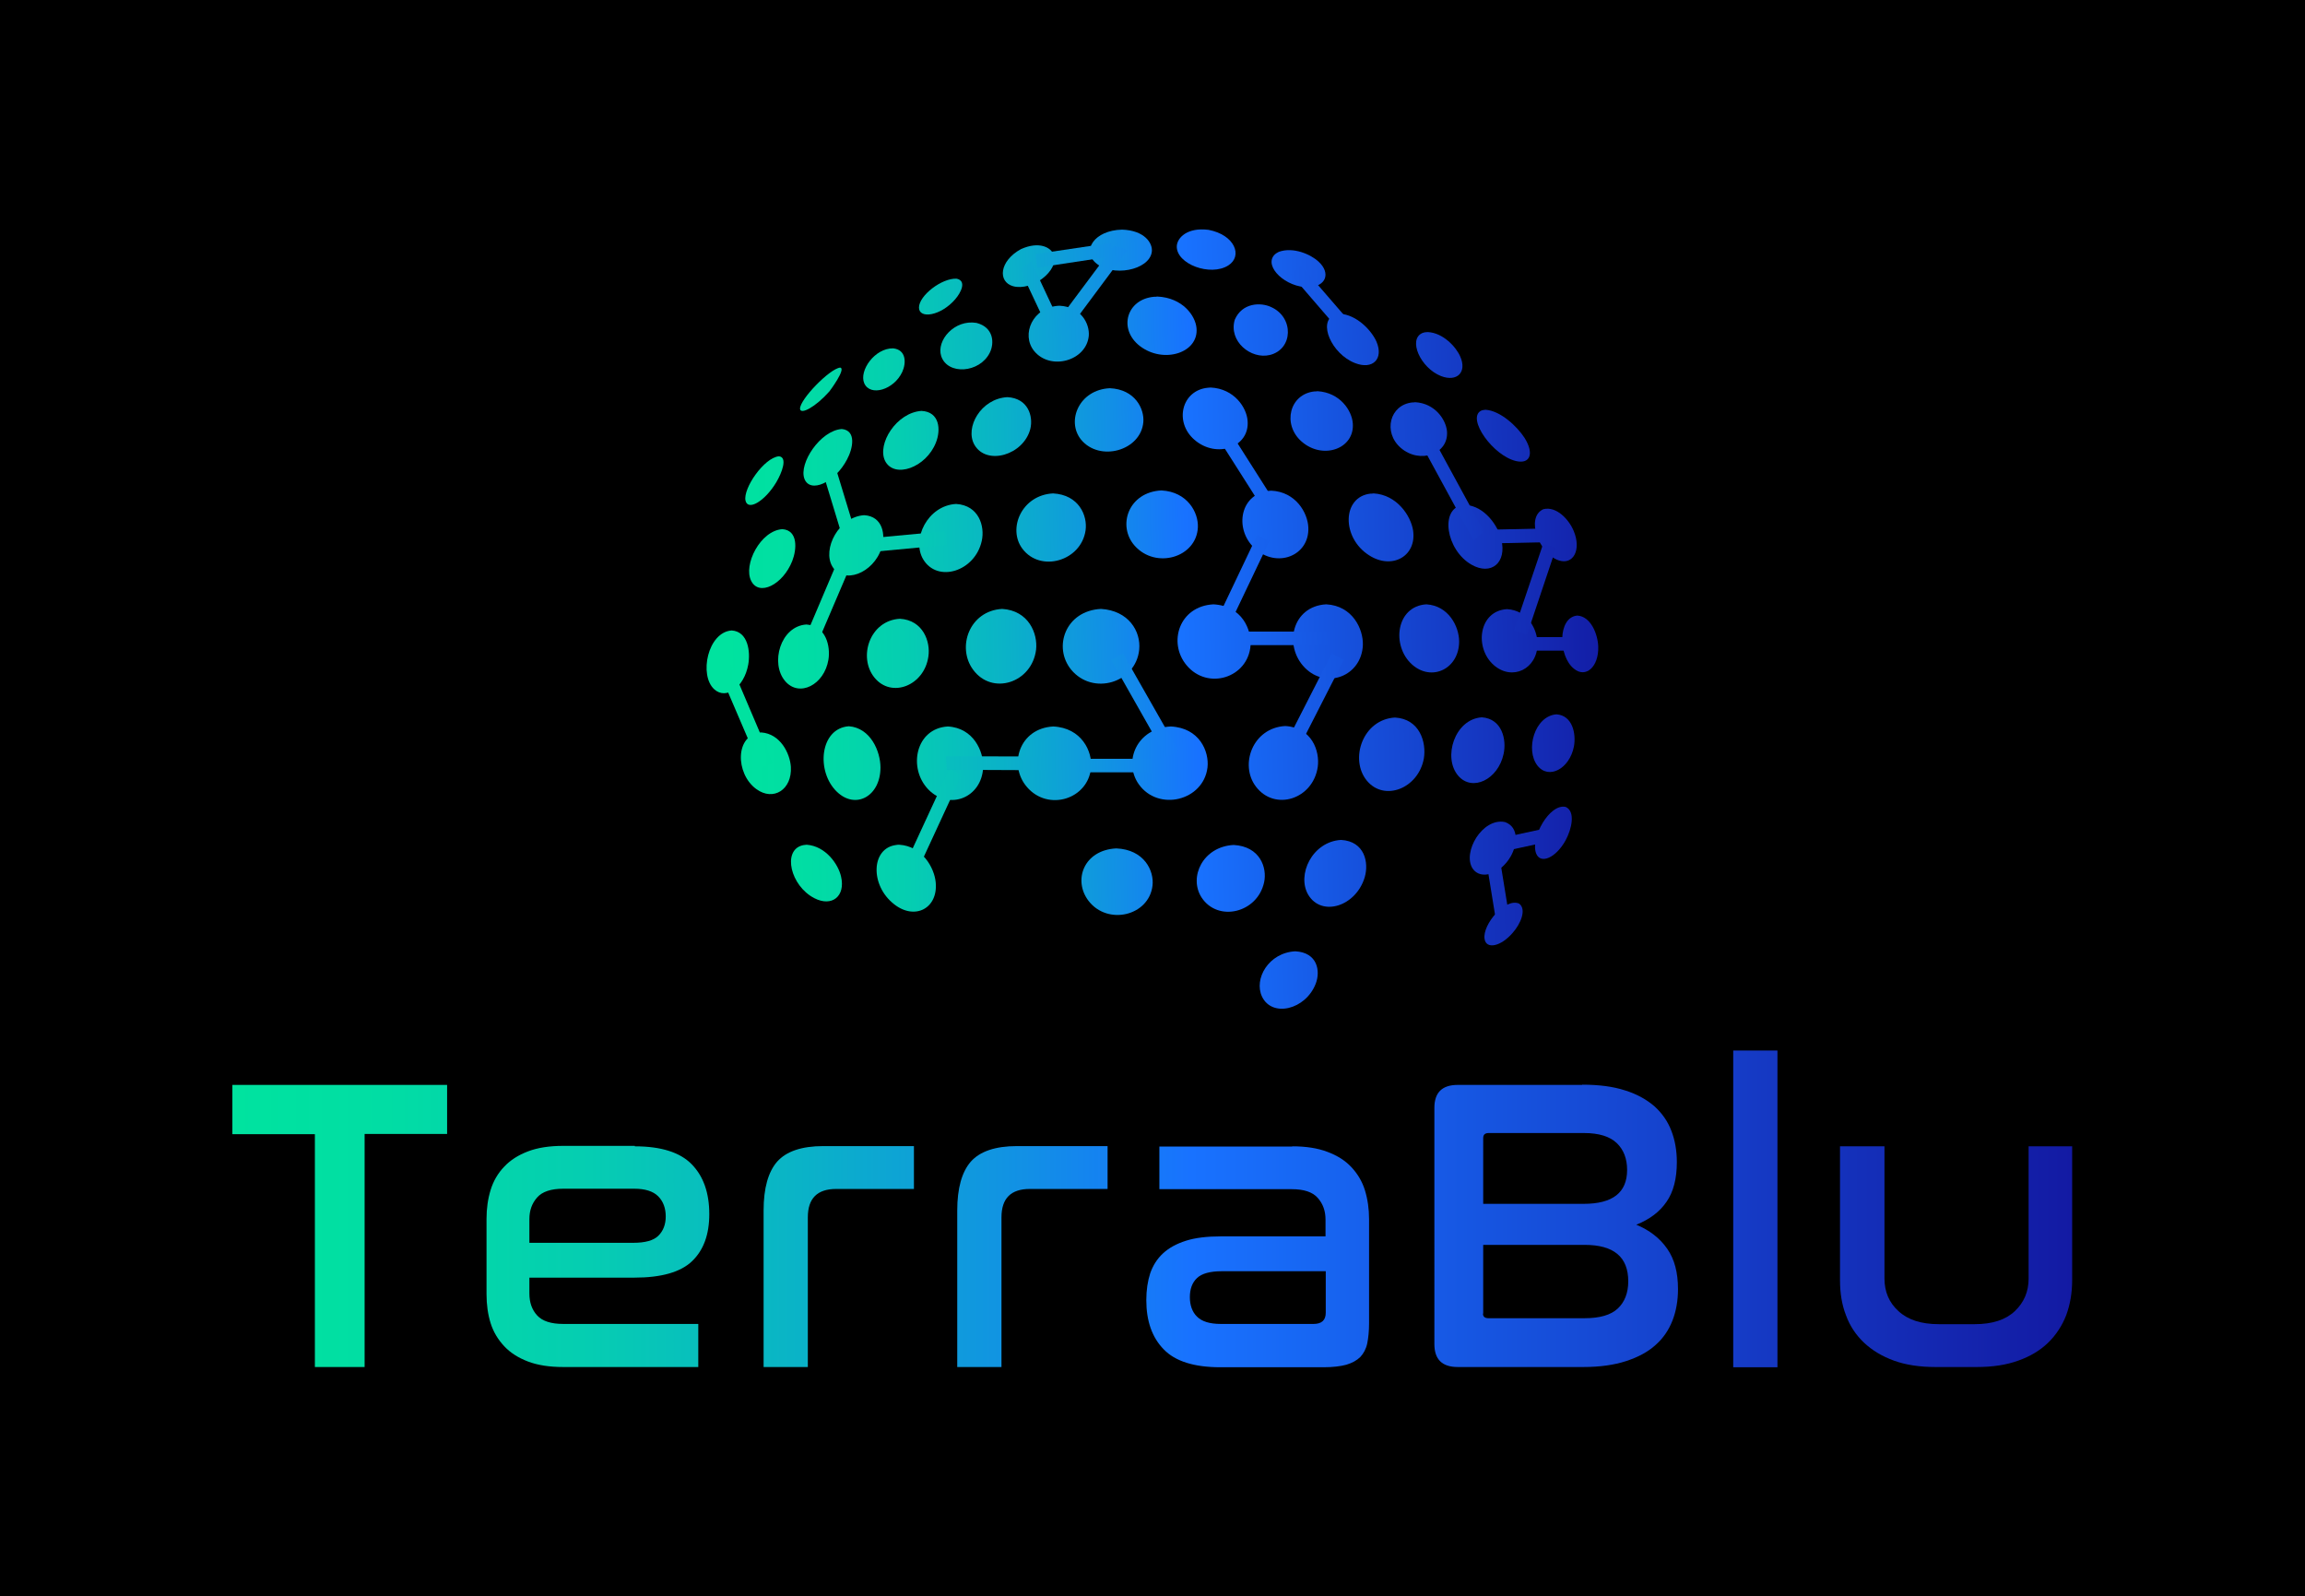 <?xml version="1.0" encoding="utf-8"?>
<!-- Generator: Adobe Illustrator 19.2.0, SVG Export Plug-In . SVG Version: 6.00 Build 0)  -->
<svg version="1.1" id="Layer_1" xmlns="http://www.w3.org/2000/svg" xmlns:xlink="http://www.w3.org/1999/xlink" x="0px" y="0px"
	 viewBox="0 0 1005.8 696.6" style="enable-background:new 0 0 1005.8 696.6;" xml:space="preserve">
<style type="text/css">
	.st0{fill:#FFFFFF;}
	.st1{fill:url(#SVGID_1_);}
	.st2{fill:url(#SVGID_2_);}
	.st3{fill:url(#SVGID_3_);}
	.st4{fill:url(#SVGID_4_);}
	.st5{fill:url(#SVGID_5_);}
	.st6{fill:url(#SVGID_6_);}
	.st7{fill:url(#SVGID_7_);}
	.st8{fill:url(#SVGID_8_);}
	.st9{fill:url(#SVGID_9_);}
	.st10{fill:url(#SVGID_10_);}
	.st11{fill:url(#SVGID_11_);}
	.st12{fill:url(#SVGID_12_);}
	.st13{fill:url(#SVGID_13_);}
	.st14{fill:url(#SVGID_14_);}
	.st15{fill:url(#SVGID_15_);}
	.st16{fill:url(#SVGID_16_);}
	.st17{fill:url(#SVGID_17_);}
	.st18{fill:url(#SVGID_18_);}
	.st19{fill:url(#SVGID_19_);}
	.st20{fill:url(#SVGID_20_);}
	.st21{fill:url(#SVGID_21_);}
	.st22{fill:url(#SVGID_22_);}
	.st23{fill:url(#SVGID_23_);}
	.st24{fill:url(#SVGID_24_);}
	.st25{fill:url(#SVGID_25_);}
	.st26{fill:url(#SVGID_26_);}
	.st27{fill:url(#SVGID_27_);}
	.st28{fill:url(#SVGID_28_);}
	.st29{fill:url(#SVGID_29_);}
	.st30{fill:url(#SVGID_30_);}
	.st31{fill:url(#SVGID_31_);}
	.st32{fill:url(#SVGID_32_);}
	.st33{fill:url(#SVGID_33_);}
	.st34{fill:url(#SVGID_34_);}
	.st35{fill:url(#SVGID_35_);}
	.st36{fill:url(#SVGID_36_);}
	.st37{fill:url(#SVGID_37_);}
	.st38{fill:url(#SVGID_38_);}
	.st39{fill:url(#SVGID_39_);}
	.st40{fill:url(#SVGID_40_);}
	.st41{fill:url(#SVGID_41_);}
	.st42{fill:url(#SVGID_42_);}
	.st43{fill:url(#SVGID_43_);}
	.st44{fill:url(#SVGID_44_);}
	.st45{fill:url(#SVGID_45_);}
	.st46{fill:url(#SVGID_46_);}
	.st47{fill:url(#SVGID_47_);}
	.st48{fill:url(#SVGID_48_);}
	.st49{fill:url(#SVGID_49_);}
	.st50{fill:url(#SVGID_50_);}
	.st51{fill:url(#SVGID_51_);}
	.st52{fill:url(#SVGID_52_);}
	.st53{fill:url(#SVGID_53_);}
	.st54{fill:url(#SVGID_54_);}
	.st55{fill:url(#SVGID_55_);}
	.st56{fill:url(#SVGID_56_);}
	.st57{fill:url(#SVGID_57_);}
	.st58{fill:url(#SVGID_58_);}
	.st59{fill:url(#SVGID_59_);}
	.st60{fill:url(#SVGID_60_);}
	.st61{fill:url(#SVGID_61_);}
	.st62{fill:url(#SVGID_62_);}
	.st63{fill:url(#SVGID_63_);}
	.st64{fill:url(#SVGID_64_);}
	.st65{fill:url(#SVGID_65_);}
	.st66{fill:url(#SVGID_66_);}
	.st67{fill:url(#SVGID_67_);}
	.st68{fill:url(#SVGID_68_);}
	.st69{fill:url(#SVGID_69_);}
	.st70{fill:url(#SVGID_70_);}
	.st71{fill:url(#SVGID_71_);}
	.st72{fill:url(#SVGID_72_);}
	.st73{fill:url(#SVGID_73_);}
	.st74{fill:url(#SVGID_74_);}
	.st75{fill:url(#SVGID_75_);}
	.st76{fill:url(#SVGID_76_);}
	.st77{fill:url(#SVGID_77_);}
	.st78{fill:url(#SVGID_78_);}
	.st79{fill:url(#SVGID_79_);}
	.st80{fill:url(#SVGID_80_);}
	.st81{fill:url(#SVGID_81_);}
	.st82{fill:url(#SVGID_82_);}
	.st83{fill:url(#SVGID_83_);}
	.st84{fill:url(#SVGID_84_);}
	.st85{fill:url(#SVGID_85_);}
	.st86{fill:url(#SVGID_86_);}
	.st87{fill:url(#SVGID_87_);}
	.st88{fill:url(#SVGID_88_);}
	.st89{fill:url(#SVGID_89_);}
	.st90{fill:url(#SVGID_90_);}
	.st91{fill:url(#SVGID_91_);}
	.st92{fill:url(#SVGID_92_);}
	.st93{fill:url(#SVGID_93_);}
	.st94{fill:url(#SVGID_94_);}
	.st95{fill:url(#SVGID_95_);}
	.st96{fill:url(#SVGID_96_);}
	.st97{fill:url(#SVGID_97_);}
	.st98{fill:url(#SVGID_98_);}
	.st99{fill:url(#SVGID_99_);}
	.st100{fill:url(#SVGID_100_);}
	.st101{fill:url(#SVGID_101_);}
	.st102{fill:url(#SVGID_102_);}
	.st103{fill:url(#SVGID_103_);}
	.st104{fill:url(#SVGID_104_);}
	.st105{fill:url(#SVGID_105_);}
	.st106{fill:url(#SVGID_106_);}
	.st107{fill:url(#SVGID_107_);}
	.st108{fill:url(#SVGID_108_);}
	.st109{fill:url(#SVGID_109_);}
	.st110{fill:url(#SVGID_110_);}
	.st111{fill:url(#SVGID_111_);}
	.st112{fill:url(#SVGID_112_);}
	.st113{fill:url(#SVGID_113_);}
	.st114{fill:url(#SVGID_114_);}
	.st115{fill:url(#SVGID_115_);}
	.st116{fill:url(#SVGID_116_);}
	.st117{fill:url(#SVGID_117_);}
	.st118{fill:url(#SVGID_118_);}
	.st119{fill:url(#SVGID_119_);}
	.st120{fill:url(#SVGID_120_);}
	.st121{fill:url(#SVGID_121_);}
	.st122{fill:url(#SVGID_122_);}
	.st123{fill:url(#SVGID_123_);}
	.st124{fill:url(#SVGID_124_);}
	.st125{fill:url(#SVGID_125_);}
	.st126{fill:url(#SVGID_126_);}
	.st127{fill:url(#SVGID_127_);}
	.st128{fill:url(#SVGID_128_);}
	.st129{fill:url(#SVGID_129_);}
	.st130{fill:url(#SVGID_130_);}
	.st131{fill:url(#SVGID_131_);}
	.st132{fill:url(#SVGID_132_);}
	.st133{fill:url(#SVGID_133_);}
	.st134{fill:url(#SVGID_134_);}
	.st135{fill:url(#SVGID_135_);}
	.st136{fill:url(#SVGID_136_);}
	.st137{fill:url(#SVGID_137_);}
	.st138{fill:url(#SVGID_138_);}
	.st139{fill:url(#SVGID_139_);}
	.st140{fill:url(#SVGID_140_);}
	.st141{fill:url(#SVGID_141_);}
	.st142{fill:url(#SVGID_142_);}
	.st143{fill:url(#SVGID_143_);}
	.st144{fill:url(#SVGID_144_);}
	.st145{fill:url(#SVGID_145_);}
	.st146{fill:url(#SVGID_146_);}
	.st147{fill:url(#SVGID_147_);}
	.st148{fill:url(#SVGID_148_);}
	.st149{fill:url(#SVGID_149_);}
	.st150{fill:url(#SVGID_150_);}
	.st151{fill:url(#SVGID_151_);}
	.st152{fill:url(#SVGID_152_);}
	.st153{fill:url(#SVGID_153_);}
	.st154{fill:url(#SVGID_154_);}
	.st155{fill:url(#SVGID_155_);}
	.st156{fill:url(#SVGID_156_);}
	.st157{fill:url(#SVGID_157_);}
	.st158{fill:url(#SVGID_158_);}
	.st159{fill:url(#SVGID_159_);}
	.st160{fill:url(#SVGID_160_);}
	.st161{fill:url(#SVGID_161_);}
	.st162{fill:url(#SVGID_162_);}
	.st163{fill:url(#SVGID_163_);}
	.st164{fill:url(#SVGID_164_);}
	.st165{fill:url(#SVGID_165_);}
	.st166{fill:url(#SVGID_166_);}
	.st167{fill:url(#SVGID_167_);}
	.st168{fill:url(#SVGID_168_);}
	.st169{fill:url(#SVGID_169_);}
	.st170{fill:url(#SVGID_170_);}
	.st171{fill:url(#SVGID_171_);}
	.st172{fill:url(#SVGID_172_);}
	.st173{fill:url(#SVGID_173_);}
	.st174{fill:url(#SVGID_174_);}
	.st175{fill:url(#SVGID_175_);}
	.st176{fill:url(#SVGID_176_);}
	.st177{fill:url(#SVGID_177_);}
	.st178{fill:url(#SVGID_178_);}
	.st179{fill:url(#SVGID_179_);}
</style>
<rect width="1005.8" height="696.6"/>
<g>
	<g>
		<g>
			<g>
				<linearGradient id="SVGID_1_" gradientUnits="userSpaceOnUse" x1="101.465" y1="527.448" x2="904.293" y2="527.448">
					<stop  offset="0" style="stop-color:#00E39F"/>
					<stop  offset="8.315786e-002" style="stop-color:#01DDA4"/>
					<stop  offset="0.189" style="stop-color:#05CEB1"/>
					<stop  offset="0.308" style="stop-color:#0AB3C7"/>
					<stop  offset="0.434" style="stop-color:#128FE6"/>
					<stop  offset="0.521" style="stop-color:#1872FF"/>
					<stop  offset="1" style="stop-color:#131AA3"/>
				</linearGradient>
				<path class="st1" d="M195.1,473.3v21.5h-36v101.7h-21.7V494.9h-36v-21.5H195.1z"/>
				<linearGradient id="SVGID_2_" gradientUnits="userSpaceOnUse" x1="101.465" y1="527.448" x2="904.293" y2="527.448">
					<stop  offset="0" style="stop-color:#00E39F"/>
					<stop  offset="8.315786e-002" style="stop-color:#01DDA4"/>
					<stop  offset="0.189" style="stop-color:#05CEB1"/>
					<stop  offset="0.308" style="stop-color:#0AB3C7"/>
					<stop  offset="0.434" style="stop-color:#128FE6"/>
					<stop  offset="0.521" style="stop-color:#1872FF"/>
					<stop  offset="1" style="stop-color:#131AA3"/>
				</linearGradient>
				<path class="st2" d="M277,500.2c11.4,0,19.7,2.6,24.8,7.8c5.1,5.2,7.7,12.4,7.7,21.8c0,8.9-2.5,15.7-7.5,20.5
					c-5,4.8-13.4,7.2-25.2,7.2H231v6.9c0,3.9,1.1,7.1,3.4,9.6c2.3,2.5,6.1,3.7,11.4,3.7h58.9v18.8h-58.9c-6.1,0-11.2-0.8-15.4-2.4
					c-4.2-1.6-7.7-3.8-10.4-6.7c-2.7-2.9-4.7-6.2-5.9-10c-1.2-3.8-1.8-8.1-1.8-12.7v-32.9c0-4.5,0.6-8.7,1.8-12.6
					c1.2-3.9,3.2-7.3,5.9-10.1c2.7-2.9,6.2-5.1,10.4-6.7c4.2-1.6,9.3-2.4,15.4-2.4H277z M231,542.3h45.3c5.2,0,8.9-1,11-3.1
					c2.1-2.1,3.2-4.9,3.2-8.4c0-3.6-1.1-6.6-3.3-8.8c-2.2-2.2-5.7-3.3-10.4-3.3h-31c-5.4,0-9.2,1.3-11.4,3.8
					c-2.3,2.6-3.4,5.7-3.4,9.5V542.3z"/>
				<linearGradient id="SVGID_3_" gradientUnits="userSpaceOnUse" x1="101.465" y1="527.448" x2="904.293" y2="527.448">
					<stop  offset="0" style="stop-color:#00E39F"/>
					<stop  offset="8.315786e-002" style="stop-color:#01DDA4"/>
					<stop  offset="0.189" style="stop-color:#05CEB1"/>
					<stop  offset="0.308" style="stop-color:#0AB3C7"/>
					<stop  offset="0.434" style="stop-color:#128FE6"/>
					<stop  offset="0.521" style="stop-color:#1872FF"/>
					<stop  offset="1" style="stop-color:#131AA3"/>
				</linearGradient>
				<path class="st3" d="M398.8,500.2v18.6h-33.9c-8.3,0-12.4,4.1-12.4,12.4v65.3h-19.3v-68.3c0-9.7,2-16.8,5.9-21.3
					c4-4.5,10.7-6.8,20.2-6.8H398.8z"/>
				<linearGradient id="SVGID_4_" gradientUnits="userSpaceOnUse" x1="101.465" y1="527.448" x2="904.293" y2="527.448">
					<stop  offset="0" style="stop-color:#00E39F"/>
					<stop  offset="8.315786e-002" style="stop-color:#01DDA4"/>
					<stop  offset="0.189" style="stop-color:#05CEB1"/>
					<stop  offset="0.308" style="stop-color:#0AB3C7"/>
					<stop  offset="0.434" style="stop-color:#128FE6"/>
					<stop  offset="0.521" style="stop-color:#1872FF"/>
					<stop  offset="1" style="stop-color:#131AA3"/>
				</linearGradient>
				<path class="st4" d="M483.3,500.2v18.6h-33.9c-8.3,0-12.4,4.1-12.4,12.4v65.3h-19.3v-68.3c0-9.7,2-16.8,5.9-21.3
					c4-4.5,10.7-6.8,20.2-6.8H483.3z"/>
				<linearGradient id="SVGID_5_" gradientUnits="userSpaceOnUse" x1="101.465" y1="527.448" x2="904.293" y2="527.448">
					<stop  offset="0" style="stop-color:#00E39F"/>
					<stop  offset="8.315786e-002" style="stop-color:#01DDA4"/>
					<stop  offset="0.189" style="stop-color:#05CEB1"/>
					<stop  offset="0.308" style="stop-color:#0AB3C7"/>
					<stop  offset="0.434" style="stop-color:#128FE6"/>
					<stop  offset="0.521" style="stop-color:#1872FF"/>
					<stop  offset="1" style="stop-color:#131AA3"/>
				</linearGradient>
				<path class="st5" d="M563.9,500.2c6,0,11.1,0.8,15.3,2.4c4.3,1.6,7.8,3.8,10.5,6.7c2.7,2.9,4.7,6.2,5.9,10.1
					c1.2,3.9,1.8,8.1,1.8,12.6v45.3c0,3.5-0.3,6.5-0.8,8.9c-0.5,2.4-1.6,4.4-3,5.9c-1.5,1.5-3.5,2.6-6.1,3.4
					c-2.6,0.7-5.9,1.1-9.9,1.1h-45.1c-11.4,0-19.7-2.6-24.7-7.8c-5.1-5.2-7.6-12.4-7.6-21.5c0-4.4,0.6-8.3,1.7-11.7
					c1.2-3.4,3-6.3,5.6-8.7c2.6-2.4,5.9-4.2,10-5.5c4.1-1.3,9.2-1.9,15.1-1.9h45.8v-7.3c0-3.8-1.1-6.9-3.4-9.5
					c-2.3-2.6-6.1-3.8-11.4-3.8h-57.7v-18.6H563.9z M573.2,577.7c3.5,0,5.3-1.6,5.3-4.9v-18.1h-45.4c-5.1,0-8.7,1-10.8,3
					c-2.1,2-3.1,4.8-3.1,8.3c0,3.5,1,6.4,3.1,8.5c2.1,2.1,5.5,3.2,10.4,3.2H573.2z"/>
				<linearGradient id="SVGID_6_" gradientUnits="userSpaceOnUse" x1="101.465" y1="527.448" x2="904.293" y2="527.448">
					<stop  offset="0" style="stop-color:#00E39F"/>
					<stop  offset="8.315786e-002" style="stop-color:#01DDA4"/>
					<stop  offset="0.189" style="stop-color:#05CEB1"/>
					<stop  offset="0.308" style="stop-color:#0AB3C7"/>
					<stop  offset="0.434" style="stop-color:#128FE6"/>
					<stop  offset="0.521" style="stop-color:#1872FF"/>
					<stop  offset="1" style="stop-color:#131AA3"/>
				</linearGradient>
				<path class="st6" d="M690.4,473.3c7.3,0,13.5,0.8,18.7,2.5c5.2,1.6,9.4,4,12.8,6.9c3.3,3,5.8,6.5,7.4,10.7
					c1.6,4.1,2.4,8.7,2.4,13.7c0,7.2-1.5,13-4.5,17.3c-3,4.4-7.4,7.7-13.2,10c5.8,2.4,10.3,5.9,13.5,10.5c3.2,4.6,4.7,10.4,4.7,17.6
					c0,5-0.8,9.6-2.4,13.7c-1.6,4.1-4,7.7-7.4,10.7c-3.3,3-7.6,5.3-12.8,7c-5.2,1.7-11.4,2.6-18.7,2.6h-54.8
					c-6.8,0-10.2-3.3-10.2-10V483.4c0-6.7,3.4-10,10.2-10H690.4z M647.1,525.3H691c12.7,0,19-4.9,19-14.8c0-4.9-1.5-8.8-4.5-11.7
					c-3-2.9-7.8-4.4-14.3-4.4h-41.6c-1.6,0-2.4,0.7-2.4,2.2V525.3z M647.1,573.2c0,1.3,0.8,2,2.4,2h42c6.6,0,11.4-1.4,14.4-4.2
					c3-2.8,4.6-6.8,4.6-11.9c0-10.6-6.3-15.9-19-15.9h-44.3V573.2z"/>
				<linearGradient id="SVGID_7_" gradientUnits="userSpaceOnUse" x1="101.465" y1="527.448" x2="904.293" y2="527.448">
					<stop  offset="0" style="stop-color:#00E39F"/>
					<stop  offset="8.315786e-002" style="stop-color:#01DDA4"/>
					<stop  offset="0.189" style="stop-color:#05CEB1"/>
					<stop  offset="0.308" style="stop-color:#0AB3C7"/>
					<stop  offset="0.434" style="stop-color:#128FE6"/>
					<stop  offset="0.521" style="stop-color:#1872FF"/>
					<stop  offset="1" style="stop-color:#131AA3"/>
				</linearGradient>
				<path class="st7" d="M775.6,458.4v138.2h-19.3V458.4H775.6z"/>
				<linearGradient id="SVGID_8_" gradientUnits="userSpaceOnUse" x1="101.465" y1="527.448" x2="904.293" y2="527.448">
					<stop  offset="0" style="stop-color:#00E39F"/>
					<stop  offset="8.315786e-002" style="stop-color:#01DDA4"/>
					<stop  offset="0.189" style="stop-color:#05CEB1"/>
					<stop  offset="0.308" style="stop-color:#0AB3C7"/>
					<stop  offset="0.434" style="stop-color:#128FE6"/>
					<stop  offset="0.521" style="stop-color:#1872FF"/>
					<stop  offset="1" style="stop-color:#131AA3"/>
				</linearGradient>
				<path class="st8" d="M822.3,500.2v57.7c0,5.7,2,10.5,6.1,14.2c4.1,3.8,9.9,5.7,17.6,5.7h15.7c7.7,0,13.5-1.9,17.5-5.7
					c4-3.8,6-8.5,6-14.2v-57.7h19v58.4c0,5.6-0.9,10.7-2.6,15.3c-1.8,4.6-4.4,8.6-7.9,12c-3.5,3.4-7.9,6-13,7.8
					c-5.2,1.9-11.2,2.8-18.2,2.8h-17.9c-6.9,0-13-0.9-18.2-2.8c-5.2-1.9-9.5-4.5-13-7.8c-3.5-3.3-6.2-7.3-7.9-12
					c-1.8-4.6-2.6-9.7-2.6-15.3v-58.4H822.3z"/>
			</g>
		</g>
	</g>
	<g>
		<g>
			<linearGradient id="SVGID_9_" gradientUnits="userSpaceOnUse" x1="314.971" y1="193.964" x2="723.182" y2="184.853">
				<stop  offset="0" style="stop-color:#00E39F"/>
				<stop  offset="8.315786e-002" style="stop-color:#01DDA4"/>
				<stop  offset="0.189" style="stop-color:#05CEB1"/>
				<stop  offset="0.308" style="stop-color:#0AB3C7"/>
				<stop  offset="0.434" style="stop-color:#128FE6"/>
				<stop  offset="0.521" style="stop-color:#1872FF"/>
				<stop  offset="1" style="stop-color:#131AA3"/>
			</linearGradient>
			<path class="st9" d="M408.4,193.1c-4.3,11-18.2,15.9-22.2,8c-3.6-7.4,5-21.1,15.9-21.8C410.1,179.7,410.6,187.6,408.4,193.1"/>
			<linearGradient id="SVGID_10_" gradientUnits="userSpaceOnUse" x1="314.266" y1="162.756" x2="722.526" y2="153.644">
				<stop  offset="0" style="stop-color:#00E39F"/>
				<stop  offset="8.315786e-002" style="stop-color:#01DDA4"/>
				<stop  offset="0.189" style="stop-color:#05CEB1"/>
				<stop  offset="0.308" style="stop-color:#0AB3C7"/>
				<stop  offset="0.434" style="stop-color:#128FE6"/>
				<stop  offset="0.521" style="stop-color:#1872FF"/>
				<stop  offset="1" style="stop-color:#131AA3"/>
			</linearGradient>
			<path class="st10" d="M393.7,162.3c-3.6,7.8-14,10.9-16.6,4.9c-2.3-5.5,4.6-15.3,12.6-15.2C395.5,152.6,395.5,158.4,393.7,162.3"
				/>
			<linearGradient id="SVGID_11_" gradientUnits="userSpaceOnUse" x1="310.332" y1="188.998" x2="718.49" y2="179.889">
				<stop  offset="0" style="stop-color:#00E39F"/>
				<stop  offset="8.315786e-002" style="stop-color:#01DDA4"/>
				<stop  offset="0.189" style="stop-color:#05CEB1"/>
				<stop  offset="0.308" style="stop-color:#0AB3C7"/>
				<stop  offset="0.434" style="stop-color:#128FE6"/>
				<stop  offset="0.521" style="stop-color:#1872FF"/>
				<stop  offset="1" style="stop-color:#131AA3"/>
			</linearGradient>
			<path class="st11" d="M449.6,187.1c-2.9,11.5-19.1,16.2-24.4,7c-4.3-7.5,2.8-20.2,14.4-20.8C448.7,173.8,450.9,181.7,449.6,187.1
				"/>
			<linearGradient id="SVGID_12_" gradientUnits="userSpaceOnUse" x1="311.813" y1="153.376" x2="719.939" y2="144.267">
				<stop  offset="0" style="stop-color:#00E39F"/>
				<stop  offset="8.315786e-002" style="stop-color:#01DDA4"/>
				<stop  offset="0.189" style="stop-color:#05CEB1"/>
				<stop  offset="0.308" style="stop-color:#0AB3C7"/>
				<stop  offset="0.434" style="stop-color:#128FE6"/>
				<stop  offset="0.521" style="stop-color:#1872FF"/>
				<stop  offset="1" style="stop-color:#131AA3"/>
			</linearGradient>
			<path class="st12" d="M431.9,153.9c-4.4,8.9-18.4,9.9-21.2,1.5c-2.2-6.9,5.8-16.1,15.4-14.5C433.6,142.8,434,149.7,431.9,153.9"
				/>
			<linearGradient id="SVGID_13_" gradientUnits="userSpaceOnUse" x1="308.012" y1="187.139" x2="716.189" y2="178.029">
				<stop  offset="0" style="stop-color:#00E39F"/>
				<stop  offset="8.315786e-002" style="stop-color:#01DDA4"/>
				<stop  offset="0.189" style="stop-color:#05CEB1"/>
				<stop  offset="0.308" style="stop-color:#0AB3C7"/>
				<stop  offset="0.434" style="stop-color:#128FE6"/>
				<stop  offset="0.521" style="stop-color:#1872FF"/>
				<stop  offset="1" style="stop-color:#131AA3"/>
			</linearGradient>
			<path class="st13" d="M498.9,184.2c-1.1,12.5-19.1,17.5-27.2,7.6c-6.5-8.1-0.8-21.8,12.6-22.4
				C495.3,169.9,499.4,178.4,498.9,184.2"/>
			<linearGradient id="SVGID_14_" gradientUnits="userSpaceOnUse" x1="308.309" y1="149.06" x2="716.458" y2="139.95">
				<stop  offset="0" style="stop-color:#00E39F"/>
				<stop  offset="8.315786e-002" style="stop-color:#01DDA4"/>
				<stop  offset="0.189" style="stop-color:#05CEB1"/>
				<stop  offset="0.308" style="stop-color:#0AB3C7"/>
				<stop  offset="0.434" style="stop-color:#128FE6"/>
				<stop  offset="0.521" style="stop-color:#1872FF"/>
				<stop  offset="1" style="stop-color:#131AA3"/>
			</linearGradient>
			<path class="st14" d="M475.1,146.5c-1,11-16.8,15.4-23.9,6.6c-5.7-7.1-0.7-19.2,11.1-19.7C471.9,133.9,475.5,141.4,475.1,146.5"
				/>
			<linearGradient id="SVGID_15_" gradientUnits="userSpaceOnUse" x1="312.449" y1="119.153" x2="720.564" y2="110.045">
				<stop  offset="0" style="stop-color:#00E39F"/>
				<stop  offset="8.315786e-002" style="stop-color:#01DDA4"/>
				<stop  offset="0.189" style="stop-color:#05CEB1"/>
				<stop  offset="0.308" style="stop-color:#0AB3C7"/>
				<stop  offset="0.434" style="stop-color:#128FE6"/>
				<stop  offset="0.521" style="stop-color:#1872FF"/>
				<stop  offset="1" style="stop-color:#131AA3"/>
			</linearGradient>
			<path class="st15" d="M459.8,111.2c2.4,6.9-9.4,15.9-17.7,13.7c-6.8-1.9-6.1-11,3.4-16.2C453.5,105.1,458.7,108,459.8,111.2"/>
			<linearGradient id="SVGID_16_" gradientUnits="userSpaceOnUse" x1="304.125" y1="113.854" x2="712.26" y2="104.745">
				<stop  offset="0" style="stop-color:#00E39F"/>
				<stop  offset="8.315786e-002" style="stop-color:#01DDA4"/>
				<stop  offset="0.189" style="stop-color:#05CEB1"/>
				<stop  offset="0.308" style="stop-color:#0AB3C7"/>
				<stop  offset="0.434" style="stop-color:#128FE6"/>
				<stop  offset="0.521" style="stop-color:#1872FF"/>
				<stop  offset="1" style="stop-color:#131AA3"/>
			</linearGradient>
			<path class="st16" d="M513.5,107.4c-0.3,7.8,14.7,13.4,22.5,8.4c6.4-4.1,2.8-13.3-8.6-15.5C518.1,99.1,513.7,103.7,513.5,107.4"
				/>
			<linearGradient id="SVGID_17_" gradientUnits="userSpaceOnUse" x1="310.011" y1="113.059" x2="718.21" y2="103.949">
				<stop  offset="0" style="stop-color:#00E39F"/>
				<stop  offset="8.315786e-002" style="stop-color:#01DDA4"/>
				<stop  offset="0.189" style="stop-color:#05CEB1"/>
				<stop  offset="0.308" style="stop-color:#0AB3C7"/>
				<stop  offset="0.434" style="stop-color:#128FE6"/>
				<stop  offset="0.521" style="stop-color:#1872FF"/>
				<stop  offset="1" style="stop-color:#131AA3"/>
			</linearGradient>
			<path class="st17" d="M502.6,109.9c-1.1,8.1-17.5,11.2-24.6,4.7c-5.9-5.3-0.6-14.1,11.6-14.4
				C499.4,100.5,503.1,106.1,502.6,109.9"/>
			<linearGradient id="SVGID_18_" gradientUnits="userSpaceOnUse" x1="303.798" y1="149.501" x2="711.918" y2="140.393">
				<stop  offset="0" style="stop-color:#00E39F"/>
				<stop  offset="8.315786e-002" style="stop-color:#01DDA4"/>
				<stop  offset="0.189" style="stop-color:#05CEB1"/>
				<stop  offset="0.308" style="stop-color:#0AB3C7"/>
				<stop  offset="0.434" style="stop-color:#128FE6"/>
				<stop  offset="0.521" style="stop-color:#1872FF"/>
				<stop  offset="1" style="stop-color:#131AA3"/>
			</linearGradient>
			<path class="st18" d="M554.7,134c10,4.5,9.6,18.4-0.6,20.9c-8.3,2-18.1-6-15.3-15.4C542,132.1,550.1,131.8,554.7,134"/>
			<linearGradient id="SVGID_19_" gradientUnits="userSpaceOnUse" x1="304.625" y1="187.632" x2="712.784" y2="178.523">
				<stop  offset="0" style="stop-color:#00E39F"/>
				<stop  offset="8.315786e-002" style="stop-color:#01DDA4"/>
				<stop  offset="0.189" style="stop-color:#05CEB1"/>
				<stop  offset="0.308" style="stop-color:#0AB3C7"/>
				<stop  offset="0.434" style="stop-color:#128FE6"/>
				<stop  offset="0.521" style="stop-color:#1872FF"/>
				<stop  offset="1" style="stop-color:#131AA3"/>
			</linearGradient>
			<path class="st19" d="M544.4,183.6c1,11.5-13.5,16.7-23.2,8.3c-9-7.8-5.5-21.6,5.8-22.7c0.4,0,0.9-0.1,1.3-0.1
				C538.6,169.6,544,177.9,544.4,183.6"/>
			<linearGradient id="SVGID_20_" gradientUnits="userSpaceOnUse" x1="305.998" y1="146.673" x2="714.123" y2="137.564">
				<stop  offset="0" style="stop-color:#00E39F"/>
				<stop  offset="8.315786e-002" style="stop-color:#01DDA4"/>
				<stop  offset="0.189" style="stop-color:#05CEB1"/>
				<stop  offset="0.308" style="stop-color:#0AB3C7"/>
				<stop  offset="0.434" style="stop-color:#128FE6"/>
				<stop  offset="0.521" style="stop-color:#1872FF"/>
				<stop  offset="1" style="stop-color:#131AA3"/>
			</linearGradient>
			<path class="st20" d="M522.1,143.1c1.1,10.9-14.4,15.8-24.7,7.9c-9.6-7.4-5.8-20.5,6.2-21.5c0.4,0,1,0,1.4-0.1
				C516,129.9,521.6,137.7,522.1,143.1"/>
			<linearGradient id="SVGID_21_" gradientUnits="userSpaceOnUse" x1="303.526" y1="189.836" x2="711.705" y2="180.726">
				<stop  offset="0" style="stop-color:#00E39F"/>
				<stop  offset="8.315786e-002" style="stop-color:#01DDA4"/>
				<stop  offset="0.189" style="stop-color:#05CEB1"/>
				<stop  offset="0.308" style="stop-color:#0AB3C7"/>
				<stop  offset="0.434" style="stop-color:#128FE6"/>
				<stop  offset="0.521" style="stop-color:#1872FF"/>
				<stop  offset="1" style="stop-color:#131AA3"/>
			</linearGradient>
			<path class="st21" d="M590.3,184.7c0.9,11.1-13,16.1-22.3,8c-8.6-7.5-5.3-20.8,5.6-21.9c0.4,0,0.9,0,1.3-0.1
				C584.8,171.3,589.9,179.2,590.3,184.7"/>
			<linearGradient id="SVGID_22_" gradientUnits="userSpaceOnUse" x1="303.671" y1="194.308" x2="711.789" y2="185.199">
				<stop  offset="0" style="stop-color:#00E39F"/>
				<stop  offset="8.315786e-002" style="stop-color:#01DDA4"/>
				<stop  offset="0.189" style="stop-color:#05CEB1"/>
				<stop  offset="0.308" style="stop-color:#0AB3C7"/>
				<stop  offset="0.434" style="stop-color:#128FE6"/>
				<stop  offset="0.521" style="stop-color:#1872FF"/>
				<stop  offset="1" style="stop-color:#131AA3"/>
			</linearGradient>
			<path class="st22" d="M631.4,188.1c0.9,10-11.8,14.6-20.2,7.3c-7.8-6.8-4.8-18.8,5.1-19.8c0.4,0,0.8,0,1.2-0.1
				C626.3,176,630.9,183.2,631.4,188.1"/>
			<linearGradient id="SVGID_23_" gradientUnits="userSpaceOnUse" x1="316.891" y1="210.061" x2="724.988" y2="200.953">
				<stop  offset="0" style="stop-color:#00E39F"/>
				<stop  offset="8.315786e-002" style="stop-color:#01DDA4"/>
				<stop  offset="0.189" style="stop-color:#05CEB1"/>
				<stop  offset="0.308" style="stop-color:#0AB3C7"/>
				<stop  offset="0.434" style="stop-color:#128FE6"/>
				<stop  offset="0.521" style="stop-color:#1872FF"/>
				<stop  offset="1" style="stop-color:#131AA3"/>
			</linearGradient>
			<path class="st23" d="M338.7,210.5c-5,8.3-12.4,12.6-13.4,7.9c-1.1-5.3,8.1-18.7,14.6-19.3C343.8,199.5,341.2,206.3,338.7,210.5"
				/>
			<linearGradient id="SVGID_24_" gradientUnits="userSpaceOnUse" x1="315.133" y1="200.649" x2="723.267" y2="191.54">
				<stop  offset="0" style="stop-color:#00E39F"/>
				<stop  offset="8.315786e-002" style="stop-color:#01DDA4"/>
				<stop  offset="0.189" style="stop-color:#05CEB1"/>
				<stop  offset="0.308" style="stop-color:#0AB3C7"/>
				<stop  offset="0.434" style="stop-color:#128FE6"/>
				<stop  offset="0.521" style="stop-color:#1872FF"/>
				<stop  offset="1" style="stop-color:#131AA3"/>
			</linearGradient>
			<path class="st24" d="M369.6,200.5c-5.2,10-16.1,15-18.6,8.4c-2.5-6.7,6.9-21,16.3-21.7C373.8,187.8,372.2,195.7,369.6,200.5"/>
			<linearGradient id="SVGID_25_" gradientUnits="userSpaceOnUse" x1="302.77" y1="154.602" x2="710.906" y2="145.493">
				<stop  offset="0" style="stop-color:#00E39F"/>
				<stop  offset="8.315786e-002" style="stop-color:#01DDA4"/>
				<stop  offset="0.189" style="stop-color:#05CEB1"/>
				<stop  offset="0.308" style="stop-color:#0AB3C7"/>
				<stop  offset="0.434" style="stop-color:#128FE6"/>
				<stop  offset="0.521" style="stop-color:#1872FF"/>
				<stop  offset="1" style="stop-color:#131AA3"/>
			</linearGradient>
			<path class="st25" d="M600.6,149c3.3,7.6-1.6,12.5-9.4,9.4c-10.2-4-16.2-17.9-9-21c0.9-0.4,1.8-0.4,2.5-0.5
				C592.2,137.4,598.5,144.3,600.6,149"/>
			<linearGradient id="SVGID_26_" gradientUnits="userSpaceOnUse" x1="301.76" y1="162.148" x2="709.954" y2="153.037">
				<stop  offset="0" style="stop-color:#00E39F"/>
				<stop  offset="8.315786e-002" style="stop-color:#01DDA4"/>
				<stop  offset="0.189" style="stop-color:#05CEB1"/>
				<stop  offset="0.308" style="stop-color:#0AB3C7"/>
				<stop  offset="0.434" style="stop-color:#128FE6"/>
				<stop  offset="0.521" style="stop-color:#1872FF"/>
				<stop  offset="1" style="stop-color:#131AA3"/>
			</linearGradient>
			<path class="st26" d="M637.2,155.6c3,6.8-1.4,11.2-8.4,8.5c-9.1-3.6-14.5-16.1-8.1-18.8c0.8-0.3,1.6-0.4,2.3-0.4
				C629.7,145.2,635.4,151.4,637.2,155.6"/>
			<linearGradient id="SVGID_27_" gradientUnits="userSpaceOnUse" x1="303.156" y1="123.088" x2="711.362" y2="113.978">
				<stop  offset="0" style="stop-color:#00E39F"/>
				<stop  offset="8.315786e-002" style="stop-color:#01DDA4"/>
				<stop  offset="0.189" style="stop-color:#05CEB1"/>
				<stop  offset="0.308" style="stop-color:#0AB3C7"/>
				<stop  offset="0.434" style="stop-color:#128FE6"/>
				<stop  offset="0.521" style="stop-color:#1872FF"/>
				<stop  offset="1" style="stop-color:#131AA3"/>
			</linearGradient>
			<path class="st27" d="M575.4,114.2c5.4,5,3.2,10.9-4.4,11.1c-9.8,0.3-19.7-9-14.9-14.1c0.6-0.6,1.3-1,1.9-1.3
				C564.3,107.6,572,111,575.4,114.2"/>
			<linearGradient id="SVGID_28_" gradientUnits="userSpaceOnUse" x1="317.046" y1="286.822" x2="725.234" y2="277.712">
				<stop  offset="0" style="stop-color:#00E39F"/>
				<stop  offset="8.315786e-002" style="stop-color:#01DDA4"/>
				<stop  offset="0.189" style="stop-color:#05CEB1"/>
				<stop  offset="0.308" style="stop-color:#0AB3C7"/>
				<stop  offset="0.434" style="stop-color:#128FE6"/>
				<stop  offset="0.521" style="stop-color:#1872FF"/>
				<stop  offset="1" style="stop-color:#131AA3"/>
			</linearGradient>
			<path class="st28" d="M405.1,286.5c-1.8,12.7-16.1,18.3-23.5,9.2c-7.3-8.9-2.1-25,11.1-25.7C402.8,270.6,406.1,280,405.1,286.5"
				/>
			<linearGradient id="SVGID_29_" gradientUnits="userSpaceOnUse" x1="312.46" y1="284.834" x2="720.654" y2="275.724">
				<stop  offset="0" style="stop-color:#00E39F"/>
				<stop  offset="8.315786e-002" style="stop-color:#01DDA4"/>
				<stop  offset="0.189" style="stop-color:#05CEB1"/>
				<stop  offset="0.308" style="stop-color:#0AB3C7"/>
				<stop  offset="0.434" style="stop-color:#128FE6"/>
				<stop  offset="0.521" style="stop-color:#1872FF"/>
				<stop  offset="1" style="stop-color:#131AA3"/>
			</linearGradient>
			<path class="st29" d="M452.1,283.5c-1.8,14.5-19.2,20.1-27.5,8.7c-7.2-9.8-1.6-25.7,12.7-26.5
				C448.9,266.4,452.9,276.5,452.1,283.5"/>
			<linearGradient id="SVGID_30_" gradientUnits="userSpaceOnUse" x1="306.588" y1="285.966" x2="714.782" y2="276.855">
				<stop  offset="0" style="stop-color:#00E39F"/>
				<stop  offset="8.315786e-002" style="stop-color:#01DDA4"/>
				<stop  offset="0.189" style="stop-color:#05CEB1"/>
				<stop  offset="0.308" style="stop-color:#0AB3C7"/>
				<stop  offset="0.434" style="stop-color:#128FE6"/>
				<stop  offset="0.521" style="stop-color:#1872FF"/>
				<stop  offset="1" style="stop-color:#131AA3"/>
			</linearGradient>
			<path class="st30" d="M497.1,283.5c-1.5,14.6-20.3,20.1-29.7,8.7c-8-9.8-2.5-25.7,13-26.5C492.4,266.4,497.9,275.4,497.1,283.5"
				/>
			<linearGradient id="SVGID_31_" gradientUnits="userSpaceOnUse" x1="303.184" y1="284.995" x2="711.326" y2="275.885">
				<stop  offset="0" style="stop-color:#00E39F"/>
				<stop  offset="8.315786e-002" style="stop-color:#01DDA4"/>
				<stop  offset="0.189" style="stop-color:#05CEB1"/>
				<stop  offset="0.308" style="stop-color:#0AB3C7"/>
				<stop  offset="0.434" style="stop-color:#128FE6"/>
				<stop  offset="0.521" style="stop-color:#1872FF"/>
				<stop  offset="1" style="stop-color:#131AA3"/>
			</linearGradient>
			<path class="st31" d="M545.7,281.5c-1,14.3-18.8,19.9-28,8.7c-8.1-9.8-3.2-25.7,11.8-26.5C542.1,264.4,546.1,274.9,545.7,281.5"
				/>
			<linearGradient id="SVGID_32_" gradientUnits="userSpaceOnUse" x1="302.081" y1="286.127" x2="710.221" y2="277.017">
				<stop  offset="0" style="stop-color:#00E39F"/>
				<stop  offset="8.315786e-002" style="stop-color:#01DDA4"/>
				<stop  offset="0.189" style="stop-color:#05CEB1"/>
				<stop  offset="0.308" style="stop-color:#0AB3C7"/>
				<stop  offset="0.434" style="stop-color:#128FE6"/>
				<stop  offset="0.521" style="stop-color:#1872FF"/>
				<stop  offset="1" style="stop-color:#131AA3"/>
			</linearGradient>
			<path class="st32" d="M594.7,281.4c-0.5,13.6-15.9,19.6-25.4,9.9c-9.3-9.6-5.5-26.8,9.4-27.6
				C590.2,264.3,594.9,274.5,594.7,281.4"/>
			<linearGradient id="SVGID_33_" gradientUnits="userSpaceOnUse" x1="317.096" y1="288.807" x2="725.266" y2="279.697">
				<stop  offset="0" style="stop-color:#00E39F"/>
				<stop  offset="8.315786e-002" style="stop-color:#01DDA4"/>
				<stop  offset="0.189" style="stop-color:#05CEB1"/>
				<stop  offset="0.308" style="stop-color:#0AB3C7"/>
				<stop  offset="0.434" style="stop-color:#128FE6"/>
				<stop  offset="0.521" style="stop-color:#1872FF"/>
				<stop  offset="1" style="stop-color:#131AA3"/>
			</linearGradient>
			<path class="st33" d="M326.5,290c-1.8,9.9-9.6,15.5-14.8,10.8c-6.8-6.1-2.9-25,7.6-25.7C326.5,275.6,327.5,284.5,326.5,290"/>
			<linearGradient id="SVGID_34_" gradientUnits="userSpaceOnUse" x1="317.065" y1="287.27" x2="725.187" y2="278.161">
				<stop  offset="0" style="stop-color:#00E39F"/>
				<stop  offset="8.315786e-002" style="stop-color:#01DDA4"/>
				<stop  offset="0.189" style="stop-color:#05CEB1"/>
				<stop  offset="0.308" style="stop-color:#0AB3C7"/>
				<stop  offset="0.434" style="stop-color:#128FE6"/>
				<stop  offset="0.521" style="stop-color:#1872FF"/>
				<stop  offset="1" style="stop-color:#131AA3"/>
			</linearGradient>
			<path class="st34" d="M361.5,287.8c-1.8,11.1-12.8,16.6-18.9,9.4c-6.6-7.7-2.1-24,9.3-24.7C360.6,273.1,362.4,282.2,361.5,287.8"
				/>
			<linearGradient id="SVGID_35_" gradientUnits="userSpaceOnUse" x1="299.751" y1="285.785" x2="707.953" y2="276.675">
				<stop  offset="0" style="stop-color:#00E39F"/>
				<stop  offset="8.315786e-002" style="stop-color:#01DDA4"/>
				<stop  offset="0.189" style="stop-color:#05CEB1"/>
				<stop  offset="0.308" style="stop-color:#0AB3C7"/>
				<stop  offset="0.434" style="stop-color:#128FE6"/>
				<stop  offset="0.521" style="stop-color:#1872FF"/>
				<stop  offset="1" style="stop-color:#131AA3"/>
			</linearGradient>
			<path class="st35" d="M636.7,279.9c0,11.9-11.9,17.7-20.5,10.1c-9.2-8.2-7-25.5,6.2-26.3C632.2,264.3,636.7,273.5,636.7,279.9"/>
			<linearGradient id="SVGID_36_" gradientUnits="userSpaceOnUse" x1="297.597" y1="287.672" x2="705.713" y2="278.563">
				<stop  offset="0" style="stop-color:#00E39F"/>
				<stop  offset="8.315786e-002" style="stop-color:#01DDA4"/>
				<stop  offset="0.189" style="stop-color:#05CEB1"/>
				<stop  offset="0.308" style="stop-color:#0AB3C7"/>
				<stop  offset="0.434" style="stop-color:#128FE6"/>
				<stop  offset="0.521" style="stop-color:#1872FF"/>
				<stop  offset="1" style="stop-color:#131AA3"/>
			</linearGradient>
			<path class="st36" d="M670.9,280.9c0,11-11,16.4-19.1,9.3c-8.6-7.6-6.5-23.7,5.8-24.4C666.8,266.3,670.9,274.9,670.9,280.9"/>
			<linearGradient id="SVGID_37_" gradientUnits="userSpaceOnUse" x1="314.468" y1="170.838" x2="722.604" y2="161.729">
				<stop  offset="0" style="stop-color:#00E39F"/>
				<stop  offset="8.315786e-002" style="stop-color:#01DDA4"/>
				<stop  offset="0.189" style="stop-color:#05CEB1"/>
				<stop  offset="0.308" style="stop-color:#0AB3C7"/>
				<stop  offset="0.434" style="stop-color:#128FE6"/>
				<stop  offset="0.521" style="stop-color:#1872FF"/>
				<stop  offset="1" style="stop-color:#131AA3"/>
			</linearGradient>
			<path class="st37" d="M361.9,170.8c-6,6.8-12.6,10.3-12.8,7.6c-0.2-4,12.9-17.5,17.5-18C369.4,160.8,362,170.7,361.9,170.8"/>
			<linearGradient id="SVGID_38_" gradientUnits="userSpaceOnUse" x1="311.318" y1="131.672" x2="719.484" y2="122.562">
				<stop  offset="0" style="stop-color:#00E39F"/>
				<stop  offset="8.315786e-002" style="stop-color:#01DDA4"/>
				<stop  offset="0.189" style="stop-color:#05CEB1"/>
				<stop  offset="0.308" style="stop-color:#0AB3C7"/>
				<stop  offset="0.434" style="stop-color:#128FE6"/>
				<stop  offset="0.521" style="stop-color:#1872FF"/>
				<stop  offset="1" style="stop-color:#131AA3"/>
			</linearGradient>
			<path class="st38" d="M416.8,130.6c-6.3,7.3-15.8,8.7-15.8,3.6c0-5.2,9.9-12.9,16.4-12.6C421.9,122.5,419.4,127.6,416.8,130.6"/>
			<linearGradient id="SVGID_39_" gradientUnits="userSpaceOnUse" x1="315.863" y1="335.266" x2="724.028" y2="326.157">
				<stop  offset="0" style="stop-color:#00E39F"/>
				<stop  offset="8.315786e-002" style="stop-color:#01DDA4"/>
				<stop  offset="0.189" style="stop-color:#05CEB1"/>
				<stop  offset="0.308" style="stop-color:#0AB3C7"/>
				<stop  offset="0.434" style="stop-color:#128FE6"/>
				<stop  offset="0.521" style="stop-color:#1872FF"/>
				<stop  offset="1" style="stop-color:#131AA3"/>
			</linearGradient>
			<path class="st39" d="M429,334.9c-0.6,13.2-14.8,18.9-23.9,9.6c-9-9.3-5.6-26.7,8.5-27.5C424.8,317.6,429.3,327.9,429,334.9"/>
			<linearGradient id="SVGID_40_" gradientUnits="userSpaceOnUse" x1="312.47" y1="336.374" x2="720.671" y2="327.264">
				<stop  offset="0" style="stop-color:#00E39F"/>
				<stop  offset="8.315786e-002" style="stop-color:#01DDA4"/>
				<stop  offset="0.189" style="stop-color:#05CEB1"/>
				<stop  offset="0.308" style="stop-color:#0AB3C7"/>
				<stop  offset="0.434" style="stop-color:#128FE6"/>
				<stop  offset="0.521" style="stop-color:#1872FF"/>
				<stop  offset="1" style="stop-color:#131AA3"/>
			</linearGradient>
			<path class="st40" d="M476.1,334.9c-1.2,13.9-18.8,19.3-28,8.5c-8.2-9.5-3.4-25.6,11.5-26.4C472,317.6,476.7,327.9,476.1,334.9"
				/>
			<linearGradient id="SVGID_41_" gradientUnits="userSpaceOnUse" x1="310.247" y1="337.503" x2="718.393" y2="328.394">
				<stop  offset="0" style="stop-color:#00E39F"/>
				<stop  offset="8.315786e-002" style="stop-color:#01DDA4"/>
				<stop  offset="0.189" style="stop-color:#05CEB1"/>
				<stop  offset="0.308" style="stop-color:#0AB3C7"/>
				<stop  offset="0.434" style="stop-color:#128FE6"/>
				<stop  offset="0.521" style="stop-color:#1872FF"/>
				<stop  offset="1" style="stop-color:#131AA3"/>
			</linearGradient>
			<path class="st41" d="M526.9,334.9c-1.8,14.6-21.5,19.3-30,7.3c-6.9-9.8-0.9-24.5,14-25.2C523.4,317.6,527.7,327.9,526.9,334.9"
				/>
			<linearGradient id="SVGID_42_" gradientUnits="userSpaceOnUse" x1="307.997" y1="338.562" x2="716.151" y2="329.453">
				<stop  offset="0" style="stop-color:#00E39F"/>
				<stop  offset="8.315786e-002" style="stop-color:#01DDA4"/>
				<stop  offset="0.189" style="stop-color:#05CEB1"/>
				<stop  offset="0.308" style="stop-color:#0AB3C7"/>
				<stop  offset="0.434" style="stop-color:#128FE6"/>
				<stop  offset="0.521" style="stop-color:#1872FF"/>
				<stop  offset="1" style="stop-color:#131AA3"/>
			</linearGradient>
			<path class="st42" d="M575,334.7c-2.1,14.1-18.8,19.4-27,8.5c-7.2-9.5-1.4-25.6,12.8-26.4C572.4,317.4,576,327.7,575,334.7"/>
			<linearGradient id="SVGID_43_" gradientUnits="userSpaceOnUse" x1="305.622" y1="335.816" x2="713.835" y2="326.705">
				<stop  offset="0" style="stop-color:#00E39F"/>
				<stop  offset="8.315786e-002" style="stop-color:#01DDA4"/>
				<stop  offset="0.189" style="stop-color:#05CEB1"/>
				<stop  offset="0.308" style="stop-color:#0AB3C7"/>
				<stop  offset="0.434" style="stop-color:#128FE6"/>
				<stop  offset="0.521" style="stop-color:#1872FF"/>
				<stop  offset="1" style="stop-color:#131AA3"/>
			</linearGradient>
			<path class="st43" d="M621.3,331c-2.4,13.1-17.3,18.9-24.9,9.6c-7.6-9.3-1.8-26.7,12.3-27.5C619.5,313.7,622.5,323.9,621.3,331"
				/>
			<linearGradient id="SVGID_44_" gradientUnits="userSpaceOnUse" x1="318.091" y1="333.449" x2="726.276" y2="324.339">
				<stop  offset="0" style="stop-color:#00E39F"/>
				<stop  offset="8.315786e-002" style="stop-color:#01DDA4"/>
				<stop  offset="0.189" style="stop-color:#05CEB1"/>
				<stop  offset="0.308" style="stop-color:#0AB3C7"/>
				<stop  offset="0.434" style="stop-color:#128FE6"/>
				<stop  offset="0.521" style="stop-color:#1872FF"/>
				<stop  offset="1" style="stop-color:#131AA3"/>
			</linearGradient>
			<path class="st44" d="M345.1,334.6c0.6,9.9-7.6,15.2-15.1,9.7c-9.2-6.7-9.4-23.9,2.2-24.7C340.5,320.2,344.7,328.7,345.1,334.6"
				/>
			<linearGradient id="SVGID_45_" gradientUnits="userSpaceOnUse" x1="318.118" y1="334.261" x2="726.232" y2="325.153">
				<stop  offset="0" style="stop-color:#00E39F"/>
				<stop  offset="8.315786e-002" style="stop-color:#01DDA4"/>
				<stop  offset="0.189" style="stop-color:#05CEB1"/>
				<stop  offset="0.308" style="stop-color:#0AB3C7"/>
				<stop  offset="0.434" style="stop-color:#128FE6"/>
				<stop  offset="0.521" style="stop-color:#1872FF"/>
				<stop  offset="1" style="stop-color:#131AA3"/>
			</linearGradient>
			<path class="st45" d="M384.2,334.9c0,12.5-10.8,18.5-19,10.6c-9.2-8.8-7.5-27.7,5.2-28.6C379.9,317.6,384.2,327.9,384.2,334.9"/>
			<linearGradient id="SVGID_46_" gradientUnits="userSpaceOnUse" x1="302.25" y1="335" x2="710.398" y2="325.891">
				<stop  offset="0" style="stop-color:#00E39F"/>
				<stop  offset="8.315786e-002" style="stop-color:#01DDA4"/>
				<stop  offset="0.189" style="stop-color:#05CEB1"/>
				<stop  offset="0.308" style="stop-color:#0AB3C7"/>
				<stop  offset="0.434" style="stop-color:#128FE6"/>
				<stop  offset="0.521" style="stop-color:#1872FF"/>
				<stop  offset="1" style="stop-color:#131AA3"/>
			</linearGradient>
			<path class="st46" d="M656.1,329c-2.4,11.2-13.7,16.6-19.8,9.5c-6.8-7.9-1.6-24.7,10.3-25.5C655.4,313.6,657.5,322.7,656.1,329"
				/>
			<linearGradient id="SVGID_47_" gradientUnits="userSpaceOnUse" x1="302.11" y1="332.683" x2="710.357" y2="323.571">
				<stop  offset="0" style="stop-color:#00E39F"/>
				<stop  offset="8.315786e-002" style="stop-color:#01DDA4"/>
				<stop  offset="0.189" style="stop-color:#05CEB1"/>
				<stop  offset="0.308" style="stop-color:#0AB3C7"/>
				<stop  offset="0.434" style="stop-color:#128FE6"/>
				<stop  offset="0.521" style="stop-color:#1872FF"/>
				<stop  offset="1" style="stop-color:#131AA3"/>
			</linearGradient>
			<path class="st47" d="M686.8,325.7c-1.9,9.8-11,14.6-15.9,8.4c-5.4-6.9-1.3-21.7,8.3-22.4C686.2,312.2,687.8,320.2,686.8,325.7"
				/>
			<linearGradient id="SVGID_48_" gradientUnits="userSpaceOnUse" x1="313.684" y1="237.059" x2="721.801" y2="227.95">
				<stop  offset="0" style="stop-color:#00E39F"/>
				<stop  offset="8.315786e-002" style="stop-color:#01DDA4"/>
				<stop  offset="0.189" style="stop-color:#05CEB1"/>
				<stop  offset="0.308" style="stop-color:#0AB3C7"/>
				<stop  offset="0.434" style="stop-color:#128FE6"/>
				<stop  offset="0.521" style="stop-color:#1872FF"/>
				<stop  offset="1" style="stop-color:#131AA3"/>
			</linearGradient>
			<path class="st48" d="M428.4,236c-2.9,13.4-19.4,18.5-25.6,8c-5.1-8.7,1.9-23.4,14.4-24.1C427.2,220.5,429.8,229.7,428.4,236"/>
			<linearGradient id="SVGID_49_" gradientUnits="userSpaceOnUse" x1="310.173" y1="233.481" x2="718.378" y2="224.37">
				<stop  offset="0" style="stop-color:#00E39F"/>
				<stop  offset="8.315786e-002" style="stop-color:#01DDA4"/>
				<stop  offset="0.189" style="stop-color:#05CEB1"/>
				<stop  offset="0.308" style="stop-color:#0AB3C7"/>
				<stop  offset="0.434" style="stop-color:#128FE6"/>
				<stop  offset="0.521" style="stop-color:#1872FF"/>
				<stop  offset="1" style="stop-color:#131AA3"/>
			</linearGradient>
			<path class="st49" d="M473.7,231.4c-1.9,13.4-19.7,18.6-27.6,8c-6.5-8.7-0.3-23.4,13.4-24.1C470.8,215.9,474.6,225,473.7,231.4"
				/>
			<linearGradient id="SVGID_50_" gradientUnits="userSpaceOnUse" x1="304.406" y1="233.309" x2="712.624" y2="224.198">
				<stop  offset="0" style="stop-color:#00E39F"/>
				<stop  offset="8.315786e-002" style="stop-color:#01DDA4"/>
				<stop  offset="0.189" style="stop-color:#05CEB1"/>
				<stop  offset="0.308" style="stop-color:#0AB3C7"/>
				<stop  offset="0.434" style="stop-color:#128FE6"/>
				<stop  offset="0.521" style="stop-color:#1872FF"/>
				<stop  offset="1" style="stop-color:#131AA3"/>
			</linearGradient>
			<path class="st50" d="M522.7,230.1c-0.6,13.2-18.4,18.4-27.6,8c-7.7-8.7-2.7-23.4,11.7-24.1C518.2,214.6,523,223.7,522.7,230.1"
				/>
			<linearGradient id="SVGID_51_" gradientUnits="userSpaceOnUse" x1="305.705" y1="234.382" x2="713.805" y2="225.274">
				<stop  offset="0" style="stop-color:#00E39F"/>
				<stop  offset="8.315786e-002" style="stop-color:#01DDA4"/>
				<stop  offset="0.189" style="stop-color:#05CEB1"/>
				<stop  offset="0.308" style="stop-color:#0AB3C7"/>
				<stop  offset="0.434" style="stop-color:#128FE6"/>
				<stop  offset="0.521" style="stop-color:#1872FF"/>
				<stop  offset="1" style="stop-color:#131AA3"/>
			</linearGradient>
			<path class="st51" d="M570.9,230.1c0.6,12.5-13.9,18.1-23.5,9.1c-9.1-8.5-6.3-24.4,7.3-25.1C565.4,214.6,570.6,223.7,570.9,230.1
				"/>
			<linearGradient id="SVGID_52_" gradientUnits="userSpaceOnUse" x1="303.457" y1="236.843" x2="711.612" y2="227.734">
				<stop  offset="0" style="stop-color:#00E39F"/>
				<stop  offset="8.315786e-002" style="stop-color:#01DDA4"/>
				<stop  offset="0.189" style="stop-color:#05CEB1"/>
				<stop  offset="0.308" style="stop-color:#0AB3C7"/>
				<stop  offset="0.434" style="stop-color:#128FE6"/>
				<stop  offset="0.521" style="stop-color:#1872FF"/>
				<stop  offset="1" style="stop-color:#131AA3"/>
			</linearGradient>
			<path class="st52" d="M616.6,231.4c1.7,11.2-9.1,17.4-19.2,10.9c-12.1-7.7-11.8-25.5,0.6-26.9c0.4,0,0.9,0,1.4-0.1
				C609.6,215.9,615.6,225.1,616.6,231.4"/>
			<linearGradient id="SVGID_53_" gradientUnits="userSpaceOnUse" x1="316.107" y1="244.181" x2="724.153" y2="235.074">
				<stop  offset="0" style="stop-color:#00E39F"/>
				<stop  offset="8.315786e-002" style="stop-color:#01DDA4"/>
				<stop  offset="0.189" style="stop-color:#05CEB1"/>
				<stop  offset="0.308" style="stop-color:#0AB3C7"/>
				<stop  offset="0.434" style="stop-color:#128FE6"/>
				<stop  offset="0.521" style="stop-color:#1872FF"/>
				<stop  offset="1" style="stop-color:#131AA3"/>
			</linearGradient>
			<path class="st53" d="M345.7,244.8c-4.1,10.4-14.5,15.5-17.9,8.7c-3.6-7,4-22,13.6-22.6C348.3,231.4,347.7,239.7,345.7,244.8"/>
			<linearGradient id="SVGID_54_" gradientUnits="userSpaceOnUse" x1="315.986" y1="239.296" x2="724.197" y2="230.185">
				<stop  offset="0" style="stop-color:#00E39F"/>
				<stop  offset="8.315786e-002" style="stop-color:#01DDA4"/>
				<stop  offset="0.189" style="stop-color:#05CEB1"/>
				<stop  offset="0.308" style="stop-color:#0AB3C7"/>
				<stop  offset="0.434" style="stop-color:#128FE6"/>
				<stop  offset="0.521" style="stop-color:#1872FF"/>
				<stop  offset="1" style="stop-color:#131AA3"/>
			</linearGradient>
			<path class="st54" d="M384.7,239.1c-3.5,11.1-16.7,16.1-21.5,8.1c-4.5-7.6,2.8-21.7,13.9-22.4
				C385.3,225.3,386.5,233.5,384.7,239.1"/>
			<linearGradient id="SVGID_55_" gradientUnits="userSpaceOnUse" x1="302.86" y1="241.824" x2="711.061" y2="232.713">
				<stop  offset="0" style="stop-color:#00E39F"/>
				<stop  offset="8.315786e-002" style="stop-color:#01DDA4"/>
				<stop  offset="0.189" style="stop-color:#05CEB1"/>
				<stop  offset="0.308" style="stop-color:#0AB3C7"/>
				<stop  offset="0.434" style="stop-color:#128FE6"/>
				<stop  offset="0.521" style="stop-color:#1872FF"/>
				<stop  offset="1" style="stop-color:#131AA3"/>
			</linearGradient>
			<path class="st55" d="M655.1,235.4c2.5,10.1-4.4,15.9-13,11c-11.2-6.4-13.9-24.6-3.8-26c0.3,0,0.7,0,1.1-0.1
				C647.8,220.8,653.7,229.4,655.1,235.4"/>
			<linearGradient id="SVGID_56_" gradientUnits="userSpaceOnUse" x1="312.373" y1="433.166" x2="720.538" y2="424.056">
				<stop  offset="0" style="stop-color:#00E39F"/>
				<stop  offset="8.315786e-002" style="stop-color:#01DDA4"/>
				<stop  offset="0.189" style="stop-color:#05CEB1"/>
				<stop  offset="0.308" style="stop-color:#0AB3C7"/>
				<stop  offset="0.434" style="stop-color:#128FE6"/>
				<stop  offset="0.521" style="stop-color:#1872FF"/>
				<stop  offset="1" style="stop-color:#131AA3"/>
			</linearGradient>
			<path class="st56" d="M574.1,429.3c-4.4,11.3-19,14.8-23.4,5.6c-3.7-7.8,2.9-19.2,14.5-19.8C574.9,415.6,576.3,423.7,574.1,429.3
				"/>
			<linearGradient id="SVGID_57_" gradientUnits="userSpaceOnUse" x1="319.245" y1="384.941" x2="727.401" y2="375.832">
				<stop  offset="0" style="stop-color:#00E39F"/>
				<stop  offset="8.315786e-002" style="stop-color:#01DDA4"/>
				<stop  offset="0.189" style="stop-color:#05CEB1"/>
				<stop  offset="0.308" style="stop-color:#0AB3C7"/>
				<stop  offset="0.434" style="stop-color:#128FE6"/>
				<stop  offset="0.521" style="stop-color:#1872FF"/>
				<stop  offset="1" style="stop-color:#131AA3"/>
			</linearGradient>
			<path class="st57" d="M408.3,385c1.1,11.3-9,16.7-18.1,9.6c-10.7-8.3-10.1-24.6,0.9-25.9c0.4-0.1,0.9-0.1,1.3-0.1
				C402.4,369.2,407.7,378.6,408.3,385"/>
			<linearGradient id="SVGID_58_" gradientUnits="userSpaceOnUse" x1="312.544" y1="388.6" x2="720.631" y2="379.492">
				<stop  offset="0" style="stop-color:#00E39F"/>
				<stop  offset="8.315786e-002" style="stop-color:#01DDA4"/>
				<stop  offset="0.189" style="stop-color:#05CEB1"/>
				<stop  offset="0.308" style="stop-color:#0AB3C7"/>
				<stop  offset="0.434" style="stop-color:#128FE6"/>
				<stop  offset="0.521" style="stop-color:#1872FF"/>
				<stop  offset="1" style="stop-color:#131AA3"/>
			</linearGradient>
			<path class="st58" d="M502.9,386.5c-1.6,13.2-19.6,17.4-27.9,6.6c-6.9-9-2.1-22.2,12.1-22.9C499.3,370.7,503.7,380,502.9,386.5"
				/>
			<linearGradient id="SVGID_59_" gradientUnits="userSpaceOnUse" x1="309.098" y1="388.388" x2="717.275" y2="379.278">
				<stop  offset="0" style="stop-color:#00E39F"/>
				<stop  offset="8.315786e-002" style="stop-color:#01DDA4"/>
				<stop  offset="0.189" style="stop-color:#05CEB1"/>
				<stop  offset="0.308" style="stop-color:#0AB3C7"/>
				<stop  offset="0.434" style="stop-color:#128FE6"/>
				<stop  offset="0.521" style="stop-color:#1872FF"/>
				<stop  offset="1" style="stop-color:#131AA3"/>
			</linearGradient>
			<path class="st59" d="M551.6,385c-2.9,13.4-20.2,17.5-27.3,6.6c-5.7-8.9,0.6-22.2,14-22.9C549.8,369.3,553,378.6,551.6,385"/>
			<linearGradient id="SVGID_60_" gradientUnits="userSpaceOnUse" x1="307.951" y1="387.232" x2="716.101" y2="378.123">
				<stop  offset="0" style="stop-color:#00E39F"/>
				<stop  offset="8.315786e-002" style="stop-color:#01DDA4"/>
				<stop  offset="0.189" style="stop-color:#05CEB1"/>
				<stop  offset="0.308" style="stop-color:#0AB3C7"/>
				<stop  offset="0.434" style="stop-color:#128FE6"/>
				<stop  offset="0.521" style="stop-color:#1872FF"/>
				<stop  offset="1" style="stop-color:#131AA3"/>
			</linearGradient>
			<path class="st60" d="M595.5,382.8c-3.8,12.7-18.7,17.4-24.6,7.7c-5.2-8.7,1.7-23.3,14.3-24C595.5,367.1,597.4,376.4,595.5,382.8
				"/>
			<linearGradient id="SVGID_61_" gradientUnits="userSpaceOnUse" x1="319.176" y1="381.846" x2="727.306" y2="372.737">
				<stop  offset="0" style="stop-color:#00E39F"/>
				<stop  offset="8.315786e-002" style="stop-color:#01DDA4"/>
				<stop  offset="0.189" style="stop-color:#05CEB1"/>
				<stop  offset="0.308" style="stop-color:#0AB3C7"/>
				<stop  offset="0.434" style="stop-color:#128FE6"/>
				<stop  offset="0.521" style="stop-color:#1872FF"/>
				<stop  offset="1" style="stop-color:#131AA3"/>
			</linearGradient>
			<path class="st61" d="M367,382.5c2,8.6-4,13.4-11.7,9.4c-10.4-5.4-13.9-20.7-5.3-23c0.6-0.2,1.4-0.2,2-0.3
				C360.3,369.2,365.8,377.1,367,382.5"/>
			<linearGradient id="SVGID_62_" gradientUnits="userSpaceOnUse" x1="301.451" y1="198.019" x2="709.609" y2="188.909">
				<stop  offset="0" style="stop-color:#00E39F"/>
				<stop  offset="8.315786e-002" style="stop-color:#01DDA4"/>
				<stop  offset="0.189" style="stop-color:#05CEB1"/>
				<stop  offset="0.308" style="stop-color:#0AB3C7"/>
				<stop  offset="0.434" style="stop-color:#128FE6"/>
				<stop  offset="0.521" style="stop-color:#1872FF"/>
				<stop  offset="1" style="stop-color:#131AA3"/>
			</linearGradient>
			<path class="st62" d="M665.2,191c4.3,6.8,2.6,11.6-3.6,10.2c-10.1-2.3-21.5-18.4-15.5-21.9c0.7-0.4,1.5-0.4,2.1-0.5
				C654.8,179.2,662.1,186.2,665.2,191"/>
			<linearGradient id="SVGID_63_" gradientUnits="userSpaceOnUse" x1="297.637" y1="289.675" x2="705.762" y2="280.566">
				<stop  offset="0" style="stop-color:#00E39F"/>
				<stop  offset="8.315786e-002" style="stop-color:#01DDA4"/>
				<stop  offset="0.189" style="stop-color:#05CEB1"/>
				<stop  offset="0.308" style="stop-color:#0AB3C7"/>
				<stop  offset="0.434" style="stop-color:#128FE6"/>
				<stop  offset="0.521" style="stop-color:#1872FF"/>
				<stop  offset="1" style="stop-color:#131AA3"/>
			</linearGradient>
			<path class="st63" d="M697.4,282.1c0.3,8.8-5.4,14-10.6,9.7c-6.9-5.5-7.2-22.5,1.5-23.2C694.2,269,697.2,276.7,697.4,282.1"/>
			<linearGradient id="SVGID_64_" gradientUnits="userSpaceOnUse" x1="302.907" y1="241.893" x2="711.056" y2="232.784">
				<stop  offset="0" style="stop-color:#00E39F"/>
				<stop  offset="8.315786e-002" style="stop-color:#01DDA4"/>
				<stop  offset="0.189" style="stop-color:#05CEB1"/>
				<stop  offset="0.308" style="stop-color:#0AB3C7"/>
				<stop  offset="0.434" style="stop-color:#128FE6"/>
				<stop  offset="0.521" style="stop-color:#1872FF"/>
				<stop  offset="1" style="stop-color:#131AA3"/>
			</linearGradient>
			<path class="st64" d="M686.7,231.7c3.4,8.1-0.1,15-6.6,12.8c-8.4-2.8-14.6-18.6-6.7-22.3C679.2,220.7,684.7,226.8,686.7,231.7"/>
			<linearGradient id="SVGID_65_" gradientUnits="userSpaceOnUse" x1="295.544" y1="371.961" x2="703.664" y2="362.852">
				<stop  offset="0" style="stop-color:#00E39F"/>
				<stop  offset="8.315786e-002" style="stop-color:#01DDA4"/>
				<stop  offset="0.189" style="stop-color:#05CEB1"/>
				<stop  offset="0.308" style="stop-color:#0AB3C7"/>
				<stop  offset="0.434" style="stop-color:#128FE6"/>
				<stop  offset="0.521" style="stop-color:#1872FF"/>
				<stop  offset="1" style="stop-color:#131AA3"/>
			</linearGradient>
			<path class="st65" d="M683.2,366.6c-4.2,7.7-11,10.7-12.9,5.8c-2.6-6.7,5.8-21.9,12.9-20.3C687.6,354.1,685.8,361.8,683.2,366.6"
				/>
			<linearGradient id="SVGID_66_" gradientUnits="userSpaceOnUse" x1="295.661" y1="378.055" x2="703.802" y2="368.946">
				<stop  offset="0" style="stop-color:#00E39F"/>
				<stop  offset="8.315786e-002" style="stop-color:#01DDA4"/>
				<stop  offset="0.189" style="stop-color:#05CEB1"/>
				<stop  offset="0.308" style="stop-color:#0AB3C7"/>
				<stop  offset="0.434" style="stop-color:#128FE6"/>
				<stop  offset="0.521" style="stop-color:#1872FF"/>
				<stop  offset="1" style="stop-color:#131AA3"/>
			</linearGradient>
			<path class="st66" d="M659.2,373.7c-4.4,7.7-13.1,10.5-16.6,5.3c-4.6-7,4.2-22.3,14.1-20.3C663.1,361,662,368.8,659.2,373.7"/>
			<linearGradient id="SVGID_67_" gradientUnits="userSpaceOnUse" x1="296.393" y1="411.245" x2="704.544" y2="402.136">
				<stop  offset="0" style="stop-color:#00E39F"/>
				<stop  offset="8.315786e-002" style="stop-color:#01DDA4"/>
				<stop  offset="0.189" style="stop-color:#05CEB1"/>
				<stop  offset="0.308" style="stop-color:#0AB3C7"/>
				<stop  offset="0.434" style="stop-color:#128FE6"/>
				<stop  offset="0.521" style="stop-color:#1872FF"/>
				<stop  offset="1" style="stop-color:#131AA3"/>
			</linearGradient>
			<path class="st67" d="M660.1,407c-5.1,6-11.6,7.4-12.3,2.7c-1-6.3,9.1-18.1,15.1-15.4C666.3,396.9,663.4,403.3,660.1,407"/>
			<linearGradient id="SVGID_68_" gradientUnits="userSpaceOnUse" x1="307.563" y1="114.976" x2="715.673" y2="105.868">
				<stop  offset="0" style="stop-color:#00E39F"/>
				<stop  offset="8.315786e-002" style="stop-color:#01DDA4"/>
				<stop  offset="0.189" style="stop-color:#05CEB1"/>
				<stop  offset="0.308" style="stop-color:#0AB3C7"/>
				<stop  offset="0.434" style="stop-color:#128FE6"/>
				<stop  offset="0.521" style="stop-color:#1872FF"/>
				<stop  offset="1" style="stop-color:#131AA3"/>
			</linearGradient>
			<polygon class="st68" points="452.6,116.8 451.7,110.9 484.7,106 485.6,111.8 			"/>
			<linearGradient id="SVGID_69_" gradientUnits="userSpaceOnUse" x1="297.11" y1="130.849" x2="729.99" y2="121.188">
				<stop  offset="0" style="stop-color:#00E39F"/>
				<stop  offset="8.315786e-002" style="stop-color:#01DDA4"/>
				<stop  offset="0.189" style="stop-color:#05CEB1"/>
				<stop  offset="0.308" style="stop-color:#0AB3C7"/>
				<stop  offset="0.434" style="stop-color:#128FE6"/>
				<stop  offset="0.521" style="stop-color:#1872FF"/>
				<stop  offset="1" style="stop-color:#131AA3"/>
			</linearGradient>
			<polygon class="st69" points="464.1,146.6 459.6,142.7 486.1,107.2 492,109.1 			"/>
			<linearGradient id="SVGID_70_" gradientUnits="userSpaceOnUse" x1="339.403" y1="133.638" x2="662.42" y2="126.429">
				<stop  offset="0" style="stop-color:#00E39F"/>
				<stop  offset="8.315786e-002" style="stop-color:#01DDA4"/>
				<stop  offset="0.189" style="stop-color:#05CEB1"/>
				<stop  offset="0.308" style="stop-color:#0AB3C7"/>
				<stop  offset="0.434" style="stop-color:#128FE6"/>
				<stop  offset="0.521" style="stop-color:#1872FF"/>
				<stop  offset="1" style="stop-color:#131AA3"/>
			</linearGradient>
			<polygon class="st70" points="459.5,148.1 445.1,117.5 449.9,114 464.3,144.7 			"/>
			<linearGradient id="SVGID_71_" gradientUnits="userSpaceOnUse" x1="315.608" y1="221.721" x2="723.698" y2="212.613">
				<stop  offset="0" style="stop-color:#00E39F"/>
				<stop  offset="8.315786e-002" style="stop-color:#01DDA4"/>
				<stop  offset="0.189" style="stop-color:#05CEB1"/>
				<stop  offset="0.308" style="stop-color:#0AB3C7"/>
				<stop  offset="0.434" style="stop-color:#128FE6"/>
				<stop  offset="0.521" style="stop-color:#1872FF"/>
				<stop  offset="1" style="stop-color:#131AA3"/>
			</linearGradient>
			<polygon class="st71" points="369,238.9 358.4,204 364.1,202.3 374.7,237.1 			"/>
			<linearGradient id="SVGID_72_" gradientUnits="userSpaceOnUse" x1="315.966" y1="238.179" x2="724.129" y2="229.069">
				<stop  offset="0" style="stop-color:#00E39F"/>
				<stop  offset="8.315786e-002" style="stop-color:#01DDA4"/>
				<stop  offset="0.189" style="stop-color:#05CEB1"/>
				<stop  offset="0.308" style="stop-color:#0AB3C7"/>
				<stop  offset="0.434" style="stop-color:#128FE6"/>
				<stop  offset="0.521" style="stop-color:#1872FF"/>
				<stop  offset="1" style="stop-color:#131AA3"/>
			</linearGradient>
			<polygon class="st72" points="378.6,241 378,235 412.4,231.8 413,237.8 			"/>
			<linearGradient id="SVGID_73_" gradientUnits="userSpaceOnUse" x1="316.553" y1="264.526" x2="724.751" y2="255.416">
				<stop  offset="0" style="stop-color:#00E39F"/>
				<stop  offset="8.315786e-002" style="stop-color:#01DDA4"/>
				<stop  offset="0.189" style="stop-color:#05CEB1"/>
				<stop  offset="0.308" style="stop-color:#0AB3C7"/>
				<stop  offset="0.434" style="stop-color:#128FE6"/>
				<stop  offset="0.521" style="stop-color:#1872FF"/>
				<stop  offset="1" style="stop-color:#131AA3"/>
			</linearGradient>
			<polygon class="st73" points="355.6,283.2 350.2,280.9 365.9,243.9 371.4,246.2 			"/>
			<linearGradient id="SVGID_74_" gradientUnits="userSpaceOnUse" x1="315.49" y1="311.135" x2="841.631" y2="299.392">
				<stop  offset="0" style="stop-color:#00E39F"/>
				<stop  offset="8.315786e-002" style="stop-color:#01DDA4"/>
				<stop  offset="0.189" style="stop-color:#05CEB1"/>
				<stop  offset="0.308" style="stop-color:#0AB3C7"/>
				<stop  offset="0.434" style="stop-color:#128FE6"/>
				<stop  offset="0.521" style="stop-color:#1872FF"/>
				<stop  offset="1" style="stop-color:#131AA3"/>
			</linearGradient>
			<polygon class="st74" points="331.8,335 312,288.8 317.6,286.8 337.3,333.1 			"/>
			<linearGradient id="SVGID_75_" gradientUnits="userSpaceOnUse" x1="305.097" y1="209.617" x2="713.293" y2="200.507">
				<stop  offset="0" style="stop-color:#00E39F"/>
				<stop  offset="8.315786e-002" style="stop-color:#01DDA4"/>
				<stop  offset="0.189" style="stop-color:#05CEB1"/>
				<stop  offset="0.308" style="stop-color:#0AB3C7"/>
				<stop  offset="0.434" style="stop-color:#128FE6"/>
				<stop  offset="0.521" style="stop-color:#1872FF"/>
				<stop  offset="1" style="stop-color:#131AA3"/>
			</linearGradient>
			<polygon class="st75" points="554,226.5 527.8,185.3 532.8,182.1 559,223.3 			"/>
			<linearGradient id="SVGID_76_" gradientUnits="userSpaceOnUse" x1="302.64" y1="262.68" x2="710.859" y2="253.569">
				<stop  offset="0" style="stop-color:#00E39F"/>
				<stop  offset="8.315786e-002" style="stop-color:#01DDA4"/>
				<stop  offset="0.189" style="stop-color:#05CEB1"/>
				<stop  offset="0.308" style="stop-color:#0AB3C7"/>
				<stop  offset="0.434" style="stop-color:#128FE6"/>
				<stop  offset="0.521" style="stop-color:#1872FF"/>
				<stop  offset="1" style="stop-color:#131AA3"/>
			</linearGradient>
			<polygon class="st76" points="532.4,281.2 527.1,278.7 548.6,233.5 553.9,236.1 			"/>
			<linearGradient id="SVGID_77_" gradientUnits="userSpaceOnUse" x1="302.446" y1="140.497" x2="710.593" y2="131.387">
				<stop  offset="0" style="stop-color:#00E39F"/>
				<stop  offset="8.315786e-002" style="stop-color:#01DDA4"/>
				<stop  offset="0.189" style="stop-color:#05CEB1"/>
				<stop  offset="0.308" style="stop-color:#0AB3C7"/>
				<stop  offset="0.434" style="stop-color:#128FE6"/>
				<stop  offset="0.521" style="stop-color:#1872FF"/>
				<stop  offset="1" style="stop-color:#131AA3"/>
			</linearGradient>
			<polygon class="st77" points="591.9,152.9 563.2,119.6 567.7,115.8 596.4,149 			"/>
			
				<linearGradient id="SVGID_78_" gradientUnits="userSpaceOnUse" x1="85.527" y1="206.182" x2="434.82" y2="198.386" gradientTransform="matrix(0.996 -8.691813e-002 8.691813e-002 0.996 250.909 43.322)">
				<stop  offset="0" style="stop-color:#00E39F"/>
				<stop  offset="8.315786e-002" style="stop-color:#01DDA4"/>
				<stop  offset="0.189" style="stop-color:#05CEB1"/>
				<stop  offset="0.308" style="stop-color:#0AB3C7"/>
				<stop  offset="0.434" style="stop-color:#128FE6"/>
				<stop  offset="0.521" style="stop-color:#1872FF"/>
				<stop  offset="1" style="stop-color:#131AA3"/>
			</linearGradient>
			<polygon class="st78" points="643,235.8 617.8,189.5 622.3,185.6 647.5,231.9 			"/>
			<linearGradient id="SVGID_79_" gradientUnits="userSpaceOnUse" x1="302.898" y1="241.89" x2="711.054" y2="232.781">
				<stop  offset="0" style="stop-color:#00E39F"/>
				<stop  offset="8.315786e-002" style="stop-color:#01DDA4"/>
				<stop  offset="0.189" style="stop-color:#05CEB1"/>
				<stop  offset="0.308" style="stop-color:#0AB3C7"/>
				<stop  offset="0.434" style="stop-color:#128FE6"/>
				<stop  offset="0.521" style="stop-color:#1872FF"/>
				<stop  offset="1" style="stop-color:#131AA3"/>
			</linearGradient>
			<polygon class="st79" points="646.7,237.2 646.6,231.2 678.9,230.5 679,236.5 			"/>
			<linearGradient id="SVGID_80_" gradientUnits="userSpaceOnUse" x1="300.677" y1="265.35" x2="708.844" y2="256.24">
				<stop  offset="0" style="stop-color:#00E39F"/>
				<stop  offset="8.315786e-002" style="stop-color:#01DDA4"/>
				<stop  offset="0.189" style="stop-color:#05CEB1"/>
				<stop  offset="0.308" style="stop-color:#0AB3C7"/>
				<stop  offset="0.434" style="stop-color:#128FE6"/>
				<stop  offset="0.521" style="stop-color:#1872FF"/>
				<stop  offset="1" style="stop-color:#131AA3"/>
			</linearGradient>
			<polygon class="st80" points="666.3,277 660.6,275.1 673.4,237.2 679,239.1 			"/>
			<linearGradient id="SVGID_81_" gradientUnits="userSpaceOnUse" x1="297.605" y1="289.364" x2="705.758" y2="280.255">
				<stop  offset="0" style="stop-color:#00E39F"/>
				<stop  offset="8.315786e-002" style="stop-color:#01DDA4"/>
				<stop  offset="0.189" style="stop-color:#05CEB1"/>
				<stop  offset="0.308" style="stop-color:#0AB3C7"/>
				<stop  offset="0.434" style="stop-color:#128FE6"/>
				<stop  offset="0.521" style="stop-color:#1872FF"/>
				<stop  offset="1" style="stop-color:#131AA3"/>
			</linearGradient>
			<rect x="663.5" y="278" class="st81" width="24" height="5.9"/>
			<linearGradient id="SVGID_82_" gradientUnits="userSpaceOnUse" x1="303.166" y1="284.225" x2="711.313" y2="275.116">
				<stop  offset="0" style="stop-color:#00E39F"/>
				<stop  offset="8.315786e-002" style="stop-color:#01DDA4"/>
				<stop  offset="0.189" style="stop-color:#05CEB1"/>
				<stop  offset="0.308" style="stop-color:#0AB3C7"/>
				<stop  offset="0.434" style="stop-color:#128FE6"/>
				<stop  offset="0.521" style="stop-color:#1872FF"/>
				<stop  offset="1" style="stop-color:#131AA3"/>
			</linearGradient>
			<rect x="533.4" y="275.6" class="st82" width="47.2" height="5.9"/>
			<linearGradient id="SVGID_83_" gradientUnits="userSpaceOnUse" x1="307.437" y1="313.726" x2="715.6" y2="304.617">
				<stop  offset="0" style="stop-color:#00E39F"/>
				<stop  offset="8.315786e-002" style="stop-color:#01DDA4"/>
				<stop  offset="0.189" style="stop-color:#05CEB1"/>
				<stop  offset="0.308" style="stop-color:#0AB3C7"/>
				<stop  offset="0.434" style="stop-color:#128FE6"/>
				<stop  offset="0.521" style="stop-color:#1872FF"/>
				<stop  offset="1" style="stop-color:#131AA3"/>
			</linearGradient>
			<polygon class="st83" points="564.7,330.4 559.4,327.7 581.1,285.2 586.4,287.9 			"/>
			<linearGradient id="SVGID_84_" gradientUnits="userSpaceOnUse" x1="310.802" y1="312.013" x2="718.97" y2="302.903">
				<stop  offset="0" style="stop-color:#00E39F"/>
				<stop  offset="8.315786e-002" style="stop-color:#01DDA4"/>
				<stop  offset="0.189" style="stop-color:#05CEB1"/>
				<stop  offset="0.308" style="stop-color:#0AB3C7"/>
				<stop  offset="0.434" style="stop-color:#128FE6"/>
				<stop  offset="0.521" style="stop-color:#1872FF"/>
				<stop  offset="1" style="stop-color:#131AA3"/>
			</linearGradient>
			<polygon class="st84" points="509,330.5 484.9,288 490,285.1 514.2,327.6 			"/>
			<linearGradient id="SVGID_85_" gradientUnits="userSpaceOnUse" x1="318.732" y1="362.027" x2="726.894" y2="352.917">
				<stop  offset="0" style="stop-color:#00E39F"/>
				<stop  offset="8.315786e-002" style="stop-color:#01DDA4"/>
				<stop  offset="0.189" style="stop-color:#05CEB1"/>
				<stop  offset="0.308" style="stop-color:#0AB3C7"/>
				<stop  offset="0.434" style="stop-color:#128FE6"/>
				<stop  offset="0.521" style="stop-color:#1872FF"/>
				<stop  offset="1" style="stop-color:#131AA3"/>
			</linearGradient>
			<polygon class="st85" points="398.2,384.5 392.8,382 414.2,335.7 419.6,338.2 			"/>
			<linearGradient id="SVGID_86_" gradientUnits="userSpaceOnUse" x1="294.144" y1="336.174" x2="753.423" y2="325.924">
				<stop  offset="0" style="stop-color:#00E39F"/>
				<stop  offset="8.315786e-002" style="stop-color:#01DDA4"/>
				<stop  offset="0.189" style="stop-color:#05CEB1"/>
				<stop  offset="0.308" style="stop-color:#0AB3C7"/>
				<stop  offset="0.434" style="stop-color:#128FE6"/>
				<stop  offset="0.521" style="stop-color:#1872FF"/>
				<stop  offset="1" style="stop-color:#131AA3"/>
			</linearGradient>
			<polygon class="st86" points="413.1,335.9 412.8,330 458.6,330.1 458.9,336.1 			"/>
			<linearGradient id="SVGID_87_" gradientUnits="userSpaceOnUse" x1="311.369" y1="337.962" x2="719.568" y2="328.852">
				<stop  offset="0" style="stop-color:#00E39F"/>
				<stop  offset="8.315786e-002" style="stop-color:#01DDA4"/>
				<stop  offset="0.189" style="stop-color:#05CEB1"/>
				<stop  offset="0.308" style="stop-color:#0AB3C7"/>
				<stop  offset="0.434" style="stop-color:#128FE6"/>
				<stop  offset="0.521" style="stop-color:#1872FF"/>
				<stop  offset="1" style="stop-color:#131AA3"/>
			</linearGradient>
			<rect x="469.8" y="331.1" class="st87" width="33.3" height="5.9"/>
			<linearGradient id="SVGID_88_" gradientUnits="userSpaceOnUse" x1="295.539" y1="374.361" x2="703.722" y2="365.251">
				<stop  offset="0" style="stop-color:#00E39F"/>
				<stop  offset="8.315786e-002" style="stop-color:#01DDA4"/>
				<stop  offset="0.189" style="stop-color:#05CEB1"/>
				<stop  offset="0.308" style="stop-color:#0AB3C7"/>
				<stop  offset="0.434" style="stop-color:#128FE6"/>
				<stop  offset="0.521" style="stop-color:#1872FF"/>
				<stop  offset="1" style="stop-color:#131AA3"/>
			</linearGradient>
			<polygon class="st88" points="655.5,371.6 654.3,365.8 678.9,360.5 680.1,366.3 			"/>
			<linearGradient id="SVGID_89_" gradientUnits="userSpaceOnUse" x1="296.02" y1="397.016" x2="704.233" y2="387.905">
				<stop  offset="0" style="stop-color:#00E39F"/>
				<stop  offset="8.315786e-002" style="stop-color:#01DDA4"/>
				<stop  offset="0.189" style="stop-color:#05CEB1"/>
				<stop  offset="0.308" style="stop-color:#0AB3C7"/>
				<stop  offset="0.434" style="stop-color:#128FE6"/>
				<stop  offset="0.521" style="stop-color:#1872FF"/>
				<stop  offset="1" style="stop-color:#131AA3"/>
			</linearGradient>
			<polygon class="st89" points="653.1,403.7 648.5,375.3 654.4,374.4 659,402.7 			"/>
		</g>
	</g>
</g>
</svg>
